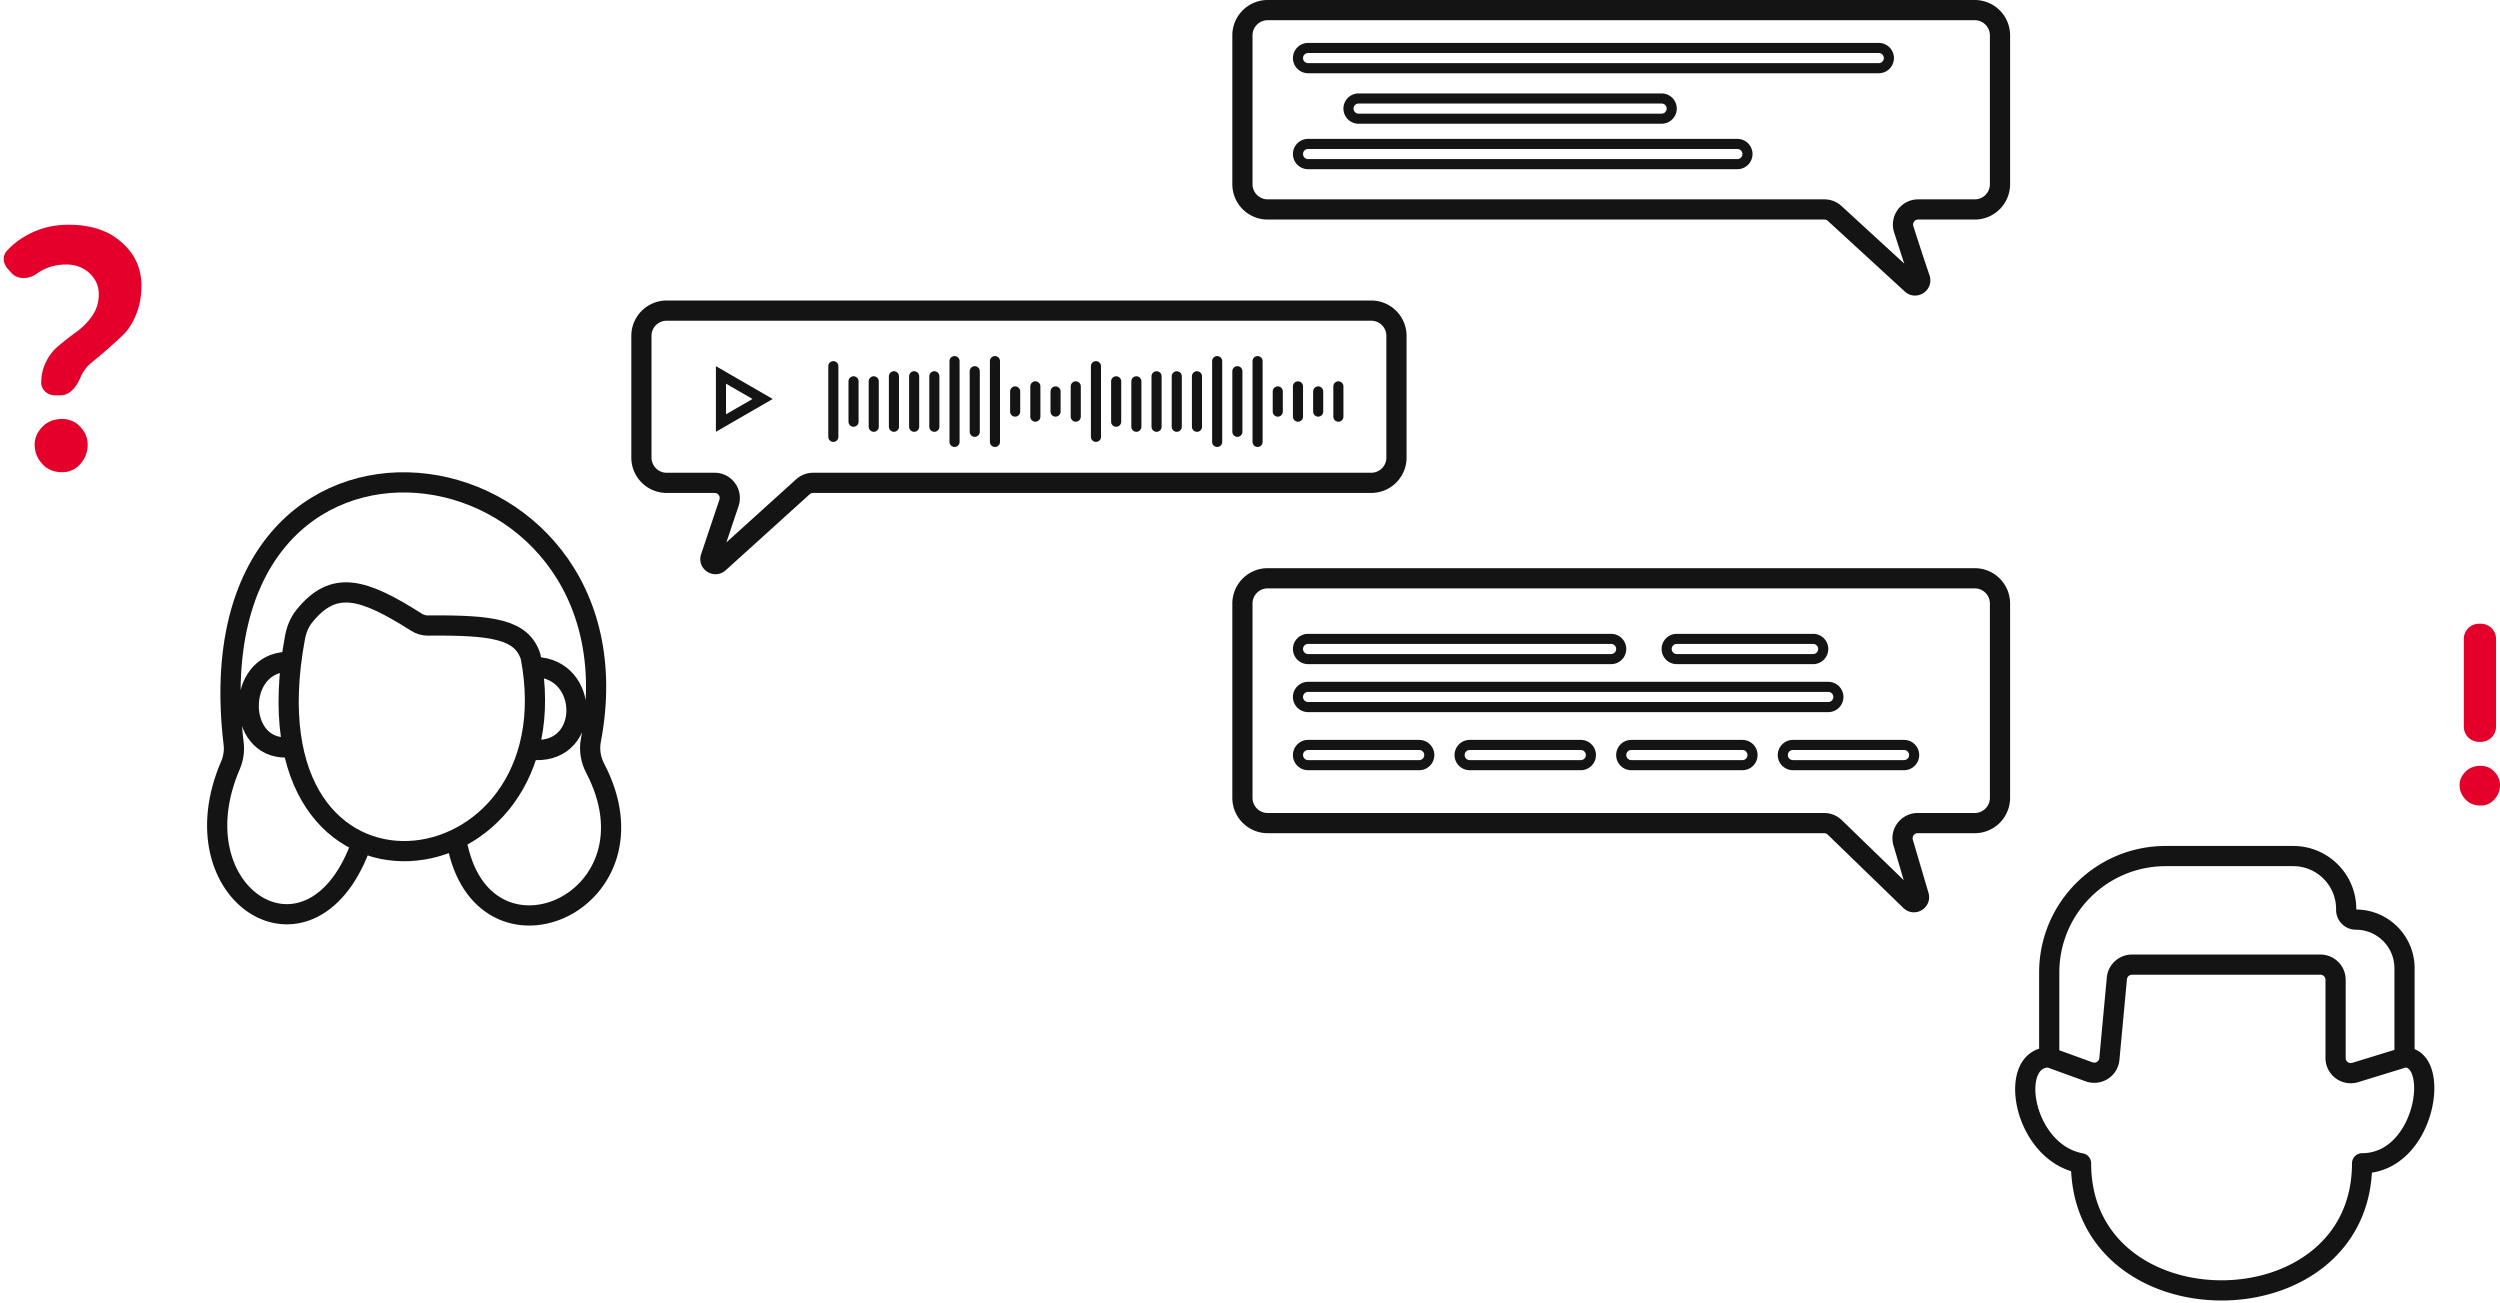 <svg width="495" height="258" viewBox="0 0 495 258" fill="none" xmlns="http://www.w3.org/2000/svg"><path d="M246 36.473V7a5 5 0 015-5h140a5 5 0 015 5v29.473a5 5 0 01-5 5h-11.21a2.997 2.997 0 00-2.855 3.91c1.315 4.104 2.291 7.078 3.221 9.79.339.988-.875 1.79-1.644 1.084l-15.245-13.994a3.002 3.002 0 00-2.029-.79H251a5 5 0 01-5-5z" stroke="#141414" stroke-width="4"/><path d="M372 13.5H259a2 2 0 110-4h113a2 2 0 110 4zm-43 10h-60a2 2 0 110-4h60a2 2 0 110 4zm15 9h-85a2 2 0 110-4h85a2 2 0 110 4z" stroke="#141414" stroke-width="2"/><path d="M246 157.973V119.5a5 5 0 015-5h140a5 5 0 015 5v38.473a5 5 0 01-5 5h-11.301a3 3 0 00-2.877 3.848l3.103 10.531c.291.986-.917 1.717-1.655 1.001l-14.991-14.534a3 3 0 00-2.088-.846H251a5 5 0 01-5-5z" stroke="#141414" stroke-width="4"/><path d="M319 130.5h-60a2 2 0 110-4h60a2 2 0 110 4zm13 0h27a2 2 0 100-4h-27a2 2 0 100 4zm30 9.5H259a2 2 0 110-4h103a2 2 0 110 4zm-81 11.5h-22a2 2 0 110-4h22a2 2 0 110 4zm32 0h-22a2 2 0 110-4h22a2 2 0 110 4zm32 0h-22a2 2 0 110-4h22a2 2 0 110 4zm32 0h-22a2 2 0 110-4h22a2 2 0 110 4z" stroke="#141414" stroke-width="2"/><path d="M276.5 90.604V66.5a5 5 0 00-5-5H132a5 5 0 00-5 5v24.104a5 5 0 005 5h9.497a3 3 0 012.844 3.954l-3.627 10.819c-.327.976.856 1.75 1.62 1.06l16.642-15.057a3.001 3.001 0 012.013-.776H271.5a5 5 0 005-5z" stroke="#141414" stroke-width="4"/><path d="M151 79l-8.25 4.763v-9.526L151 79z" stroke="#141414" stroke-width="2"/><path d="M165 72.5v14m52-14v14m-36-12v10m52-10v10m-36-13v16m52-16v16m-80-12v8m52-8v8m-36-9v10m52-10v10m-36-7v4m52-4v4m-44-4v4m52-4v4m-56-5v6m52-6v6m-44-6v6m52-6v6m-92-7v9m52-9v9m-36-13v16m52-16v16m-64-13v10m52-10v10m-36-11v12m52-12v12" stroke="#141414" stroke-width="2" stroke-linecap="round"/><path d="M105.068 130.029c9.122 47.631-57.799 56.241-46.66-3.804.281-1.521.888-3.04 1.86-4.244 5.843-7.243 11.614-5.5 22.225 1.237.665.422 1.44.646 2.227.639 12.899-.12 18.597.743 20.348 6.172z" stroke="#141414" stroke-width="4" stroke-linecap="round" stroke-linejoin="round"/><path d="M71.196 168.008c-10.007 26.019-36.599 9.111-25.563-16.484.564-1.307.804-2.811.635-4.224-9.029-75.348 82.454-62.25 70.721-.696-.352 1.849-.031 3.81.841 5.477 13.717 26.206-21.164 41.788-27.131 15.927m-33.874-36.952c-10.1.311-10.11 17.255 0 16.944m49.272-15.917c10.534.34 10.924 16.725 0 16.423" stroke="#141414" stroke-width="4" stroke-linecap="round" stroke-linejoin="round"/><path d="M18.186 62.636c.915-1.278 1.373-2.738 1.373-4.38 0-1.643-.618-3.034-1.853-4.175-1.235-1.14-2.768-1.71-4.598-1.71-2.193 0-4.146.612-5.86 1.837-1.533 1.097-3.742 1.231-4.992-.18l-.771-.87c-.88-.995-1.027-2.476-.143-3.467 1.12-1.254 2.503-2.323 4.148-3.206 2.425-1.324 5.124-1.985 8.098-1.985 4.438 0 7.938 1.163 10.5 3.49C26.696 50.271 28 53.123 28 56.545c0 2.098-.343 3.992-1.03 5.68-.686 1.688-1.532 3.034-2.539 4.038a106.036 106.036 0 01-6.314 5.543c-.914.73-1.623 1.665-2.127 2.806a5.772 5.772 0 00-.072.163c-.72 1.704-2.019 3.48-3.868 3.497l-1.104.01c-1.48.015-2.8-1.056-2.782-2.536.014-1.176.198-2.238.552-3.187.64-1.643 1.555-2.966 2.745-3.97a63.885 63.885 0 013.568-2.805 12.914 12.914 0 003.157-3.149zM6.863 88.025c0-1.278.503-2.442 1.51-3.491 1.006-1.05 2.31-1.574 3.911-1.574 1.464 0 2.677.525 3.638 1.574.96 1.05 1.44 2.213 1.44 3.49 0 1.46-.48 2.738-1.44 3.832-.961 1.096-2.174 1.643-3.638 1.643-1.601 0-2.905-.547-3.911-1.642-1.007-1.095-1.51-2.373-1.51-3.833z" fill="#E4002B"/><path d="M476.095 209.354c7.35 0 4.2 20.975-8.4 20.975 0 33.561-55.649 33.561-55.649 0-11.55-2.097-14.7-20.975-6.3-20.975m70.349 0V191.71c0-5.315-4.309-9.625-9.625-9.625v0a1.925 1.925 0 01-1.925-1.925v-.172c0-5.792-4.695-10.488-10.488-10.488h-25.238c-12.743 0-23.073 10.33-23.073 23.073v16.781m70.349 0l-9.769 3.002a3 3 0 01-3.881-2.868V194a3 3 0 00-3-3h-37.316a3 3 0 00-2.987 2.722l-1.486 15.959a3.002 3.002 0 01-4.012 2.542l-7.898-2.869" stroke="#141414" stroke-width="4" stroke-linecap="round" stroke-linejoin="round"/><path d="M490.837 146.887a3 3 0 01-3-3V126.5a3 3 0 013-3h.379a3 3 0 013 3v17.387a3 3 0 01-3 3h-.379zM487 155.415c0-.953.383-1.821 1.15-2.604.767-.783 1.778-1.175 3.033-1.175 1.081 0 1.987.392 2.719 1.175.732.783 1.098 1.651 1.098 2.604a4.15 4.15 0 01-1.098 2.859c-.732.817-1.638 1.226-2.719 1.226-1.255 0-2.266-.409-3.033-1.226-.767-.817-1.15-1.77-1.15-2.859z" fill="#E4002B"/></svg>